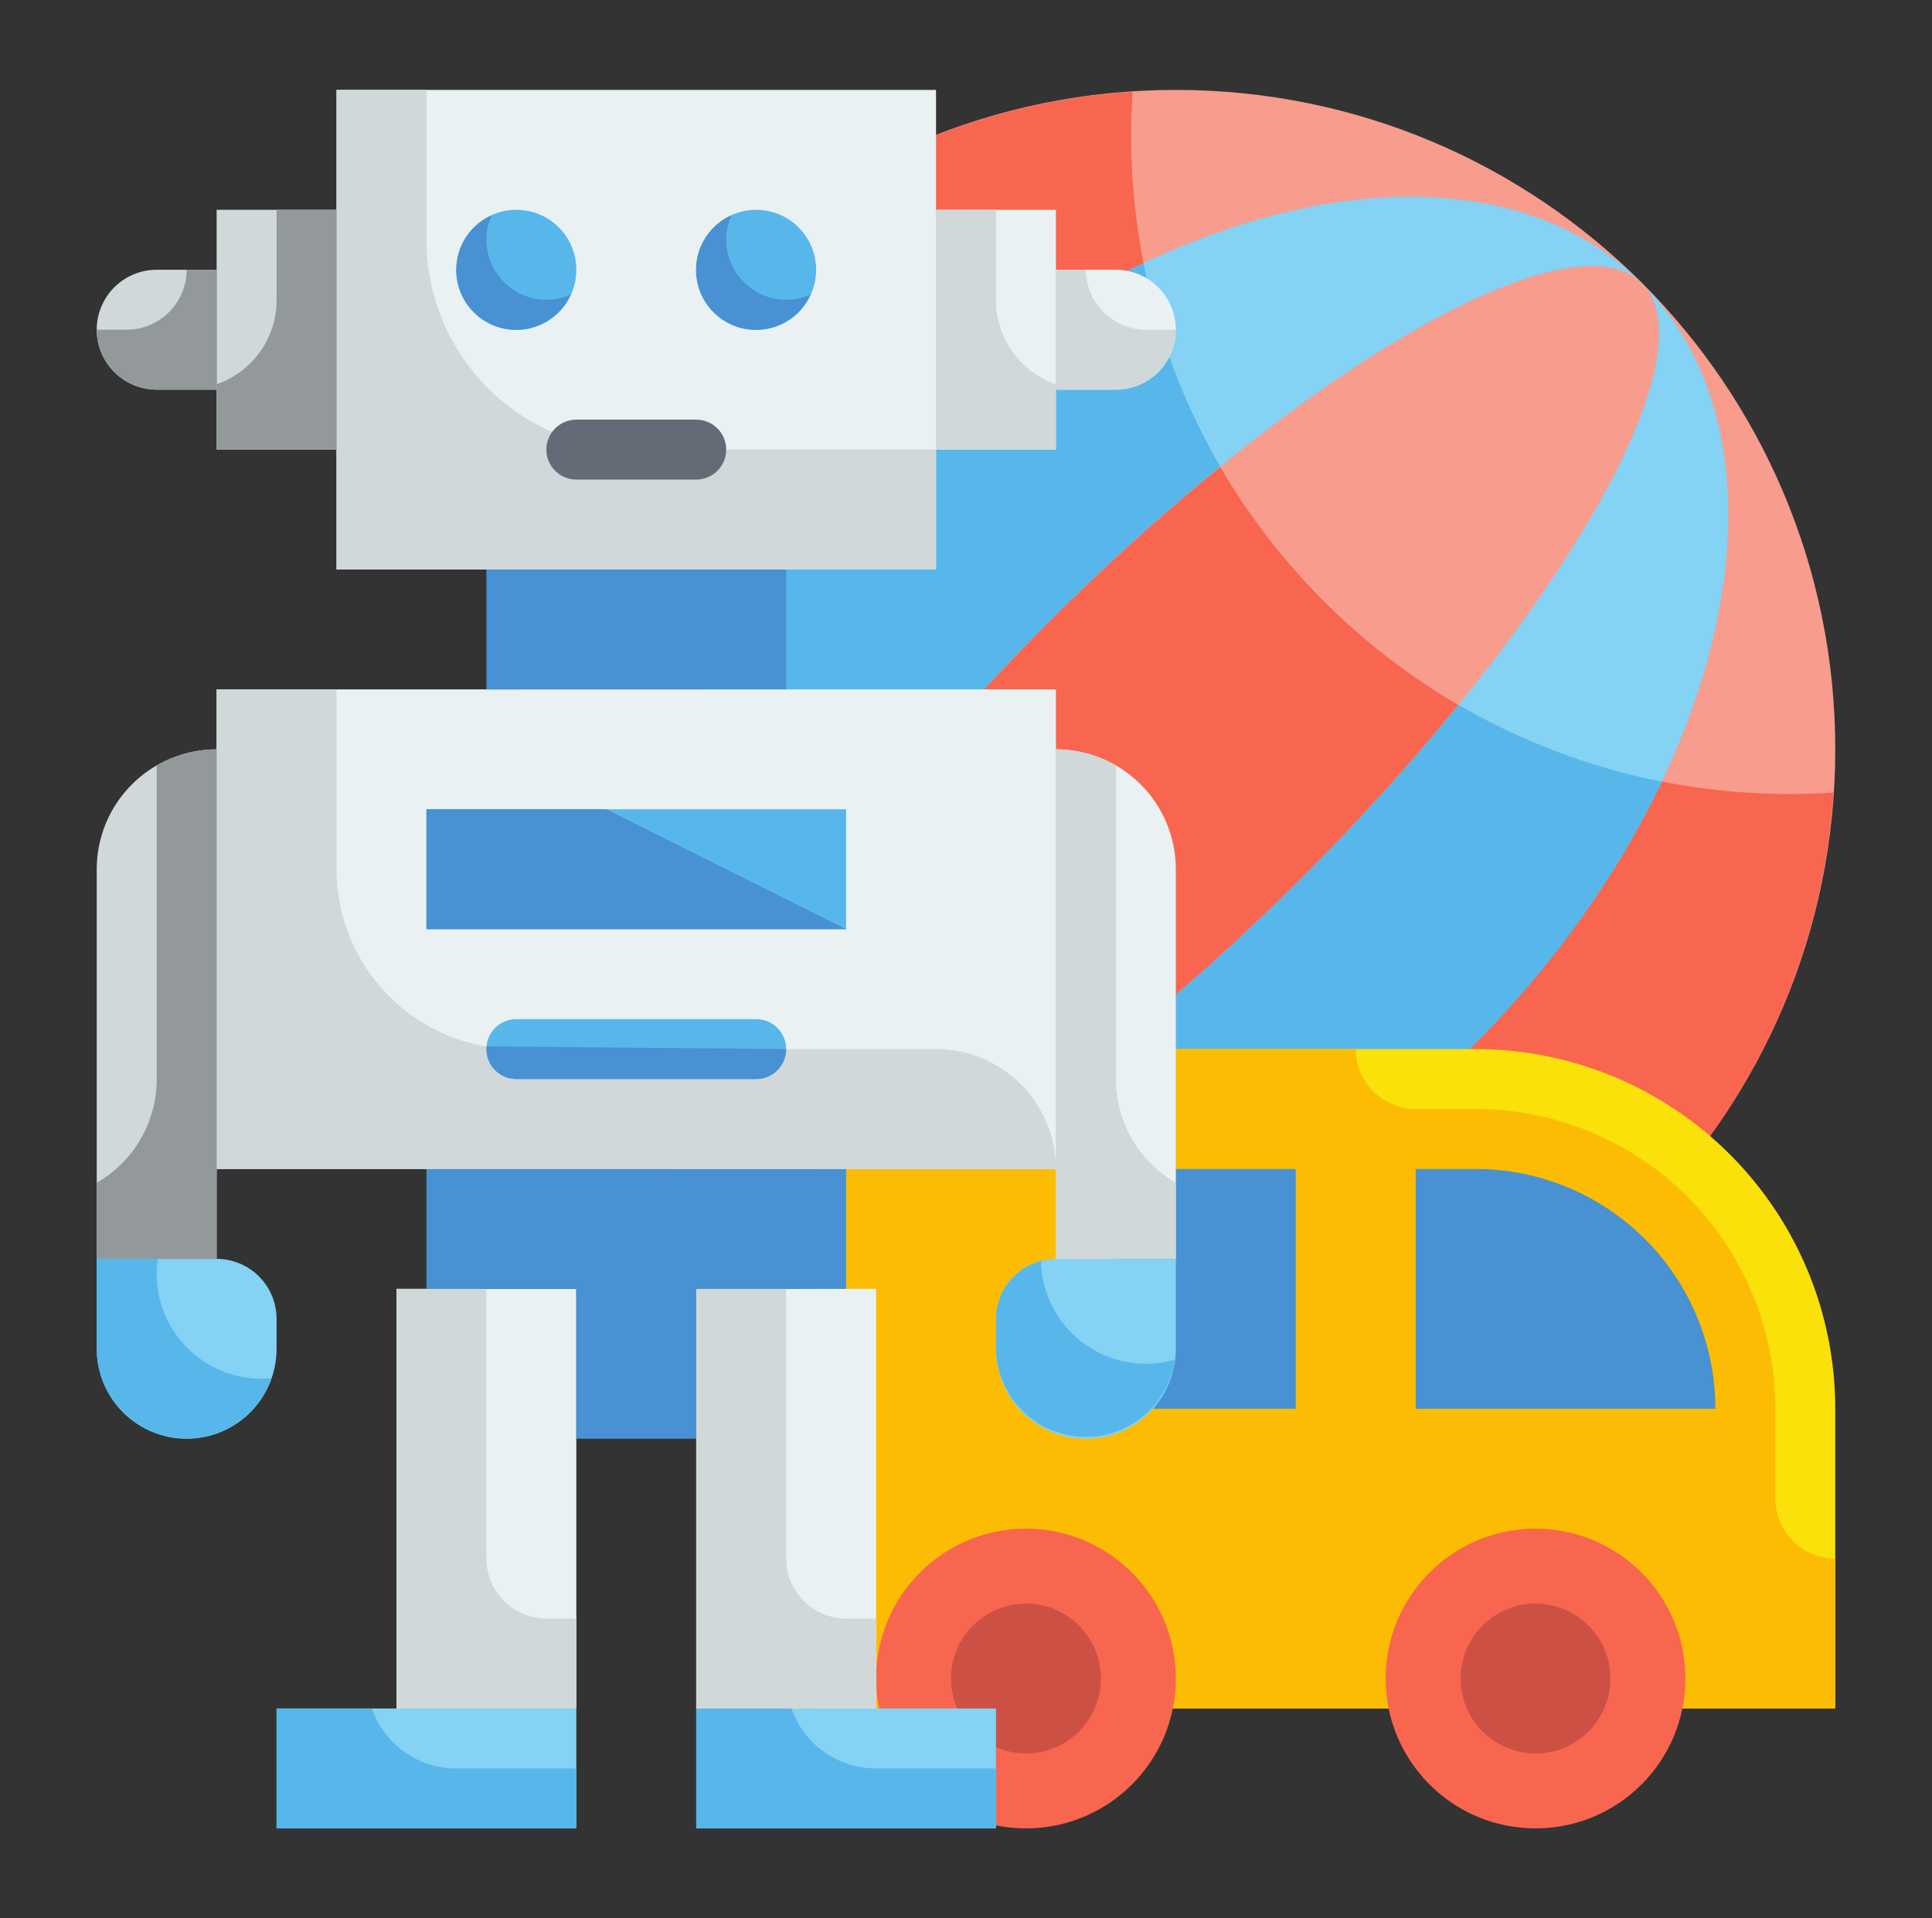 <svg width="142" height="141" viewBox="0 0 142 141" fill="none" xmlns="http://www.w3.org/2000/svg">
<rect x="0" y="0" width="142" height="141" fill="#333333" stroke="none"/>
<g clip-path="url(#clip0_22_2675)">
<path d="M86.422 103.547C113.19 103.547 134.891 81.847 134.891 55.078C134.891 28.31 113.19 6.609 86.422 6.609C59.653 6.609 37.953 28.31 37.953 55.078C37.953 81.847 59.653 103.547 86.422 103.547Z" fill="#F89C8D"/>
<path d="M134.758 58.251C134.156 67.553 130.885 76.484 125.337 83.975C119.789 91.466 112.199 97.198 103.476 100.486C94.753 103.773 85.267 104.475 76.155 102.509C67.043 100.543 58.691 95.992 52.099 89.4C45.508 82.809 40.957 74.457 38.991 65.345C37.025 56.233 37.727 46.747 41.014 38.024C44.302 29.301 50.034 21.711 57.525 16.163C65.016 10.614 73.947 7.344 83.249 6.742C82.785 13.626 83.799 20.529 86.224 26.989C88.648 33.449 92.427 39.316 97.306 44.194C102.185 49.073 108.051 52.852 114.511 55.276C120.97 57.701 127.874 58.715 134.758 58.251V58.251Z" fill="#F8664F"/>
<path d="M108.213 76.887C127.138 57.962 132.717 32.856 120.674 20.813C108.63 8.77 83.525 14.348 64.6 33.274C45.675 52.199 40.096 77.304 52.139 89.348C64.182 101.391 89.288 95.812 108.213 76.887Z" fill="#84D2F4"/>
<path d="M122.157 57.457C118.65 64.677 113.942 71.248 108.233 76.889C89.308 95.814 64.192 101.388 52.141 89.359C40.09 77.33 45.686 52.192 64.611 33.267C70.252 27.558 76.823 22.85 84.043 19.343C85.903 28.759 90.519 37.408 97.305 44.194C104.092 50.981 112.741 55.597 122.157 57.457V57.457Z" fill="#57B7EB"/>
<path d="M95.752 64.426C114.678 45.501 125.835 25.974 120.674 20.813C115.512 15.652 95.986 26.809 77.061 45.735C58.136 64.66 46.978 84.186 52.139 89.348C57.3 94.509 76.827 83.351 95.752 64.426Z" fill="#F89C8D"/>
<path d="M107.175 51.818C103.589 56.21 99.779 60.416 95.763 64.419C76.838 83.344 57.319 94.514 52.141 89.359C46.964 84.204 58.156 64.662 77.081 45.737C81.084 41.72 85.29 37.911 89.683 34.325C93.919 41.557 99.942 47.581 107.175 51.818V51.818Z" fill="#F8664F"/>
<path d="M59.984 77.109H108.453C115.465 77.109 122.189 79.895 127.147 84.853C132.105 89.811 134.891 96.535 134.891 103.547V125.578H59.984V77.109Z" fill="#F9E109"/>
<path d="M134.891 114.562V125.578H59.984V77.109H99.641C99.644 78.277 100.109 79.396 100.935 80.221C101.761 81.047 102.879 81.512 104.047 81.516H108.453C114.296 81.516 119.9 83.837 124.032 87.968C128.163 92.1 130.484 97.704 130.484 103.547V110.156C130.488 111.324 130.953 112.443 131.779 113.268C132.604 114.094 133.723 114.559 134.891 114.562Z" fill="#FCBC04"/>
<path d="M75.406 134.391C81.49 134.391 86.422 129.459 86.422 123.375C86.422 117.291 81.49 112.359 75.406 112.359C69.323 112.359 64.391 117.291 64.391 123.375C64.391 129.459 69.323 134.391 75.406 134.391Z" fill="#F8664F"/>
<path d="M112.859 134.391C118.943 134.391 123.875 129.459 123.875 123.375C123.875 117.291 118.943 112.359 112.859 112.359C106.776 112.359 101.844 117.291 101.844 123.375C101.844 129.459 106.776 134.391 112.859 134.391Z" fill="#F8664F"/>
<path d="M104.047 85.922H108.453C113.128 85.922 117.611 87.779 120.916 91.084C124.221 94.389 126.078 98.872 126.078 103.547H104.047V85.922Z" fill="#4891D3"/>
<path d="M82.016 85.922H95.234V103.547H82.016V85.922Z" fill="#4891D3"/>
<path d="M112.859 128.883C115.901 128.883 118.367 126.417 118.367 123.375C118.367 120.333 115.901 117.867 112.859 117.867C109.817 117.867 107.352 120.333 107.352 123.375C107.352 126.417 109.817 128.883 112.859 128.883Z" fill="#CC5144"/>
<path d="M75.406 128.883C78.448 128.883 80.914 126.417 80.914 123.375C80.914 120.333 78.448 117.867 75.406 117.867C72.364 117.867 69.898 120.333 69.898 123.375C69.898 126.417 72.364 128.883 75.406 128.883Z" fill="#CC5144"/>
<path d="M24.734 6.609H68.797V41.859H24.734V6.609Z" fill="#E9F1F2"/>
<path d="M15.922 50.672H77.609V85.922H15.922V50.672Z" fill="#E9F1F2"/>
<path d="M37.953 24.234C40.387 24.234 42.359 22.262 42.359 19.828C42.359 17.395 40.387 15.422 37.953 15.422C35.52 15.422 33.547 17.395 33.547 19.828C33.547 22.262 35.52 24.234 37.953 24.234Z" fill="#57B7EB"/>
<path d="M55.578 24.234C58.012 24.234 59.984 22.262 59.984 19.828C59.984 17.395 58.012 15.422 55.578 15.422C53.145 15.422 51.172 17.395 51.172 19.828C51.172 22.262 53.145 24.234 55.578 24.234Z" fill="#57B7EB"/>
<path d="M35.75 41.859H57.781V50.672H35.75V41.859Z" fill="#4891D3"/>
<path d="M51.172 94.734H64.391V125.578H51.172V94.734Z" fill="#E9F1F2"/>
<path d="M29.141 94.734H42.359V125.578H29.141V94.734Z" fill="#E9F1F2"/>
<path d="M51.172 125.578H73.203V134.391H51.172V125.578Z" fill="#84D2F4"/>
<path d="M20.328 125.578H42.359V134.391H20.328V125.578Z" fill="#84D2F4"/>
<path d="M31.344 85.922V94.734H42.359V105.75H51.172V94.734H62.188V85.922H31.344Z" fill="#4891D3"/>
<path d="M31.344 59.484H62.188V68.297H31.344V59.484Z" fill="#57B7EB"/>
<path d="M15.922 55.078V92.531H7.109V63.891C7.109 61.553 8.038 59.312 9.691 57.659C11.343 56.007 13.585 55.078 15.922 55.078V55.078Z" fill="#D0D8DA"/>
<path d="M77.609 55.078C79.947 55.078 82.188 56.007 83.841 57.659C85.493 59.312 86.422 61.553 86.422 63.891V92.531H77.609V55.078Z" fill="#E9F1F2"/>
<path d="M7.109 92.531H15.922C17.09 92.531 18.211 92.996 19.038 93.822C19.864 94.648 20.328 95.769 20.328 96.938V99.141C20.328 100.894 19.632 102.575 18.392 103.814C17.153 105.054 15.472 105.75 13.719 105.75C11.966 105.75 10.285 105.054 9.045 103.814C7.806 102.575 7.109 100.894 7.109 99.141V92.531Z" fill="#84D2F4"/>
<path d="M77.609 92.531H86.422V99.141C86.422 100.894 85.725 102.575 84.486 103.814C83.246 105.054 81.565 105.75 79.812 105.75C78.06 105.75 76.379 105.054 75.139 103.814C73.9 102.575 73.203 100.894 73.203 99.141V96.938C73.203 95.769 73.667 94.648 74.494 93.822C75.32 92.996 76.441 92.531 77.609 92.531Z" fill="#84D2F4"/>
<path d="M68.797 15.422H77.609V33.047H68.797V15.422Z" fill="#E9F1F2"/>
<path d="M15.922 15.422H24.734V33.047H15.922V15.422Z" fill="#D0D8DA"/>
<path d="M77.609 19.828H82.016C83.184 19.828 84.305 20.292 85.131 21.119C85.958 21.945 86.422 23.066 86.422 24.234C86.422 25.403 85.958 26.524 85.131 27.35C84.305 28.176 83.184 28.641 82.016 28.641H77.609V19.828Z" fill="#E9F1F2"/>
<path d="M11.516 19.828H15.922V28.641H11.516C10.347 28.641 9.226 28.176 8.4 27.35C7.574 26.524 7.109 25.403 7.109 24.234C7.109 23.066 7.574 21.945 8.4 21.119C9.226 20.292 10.347 19.828 11.516 19.828V19.828Z" fill="#D0D8DA"/>
<path d="M68.797 33.047V41.859H24.734V6.609H31.344V17.625C31.344 21.715 32.969 25.638 35.861 28.53C38.753 31.422 42.675 33.047 46.766 33.047H68.797Z" fill="#D0D8DA"/>
<path d="M77.609 28.244V33.047H68.797V15.422H73.203V22.031C73.197 23.397 73.618 24.731 74.408 25.845C75.198 26.96 76.318 27.799 77.609 28.244Z" fill="#D0D8DA"/>
<path d="M86.422 24.234C86.413 25.4 85.946 26.516 85.122 27.34C84.297 28.165 83.182 28.632 82.016 28.641H77.609V19.828H79.812C79.816 20.996 80.281 22.114 81.107 22.94C81.933 23.765 83.051 24.231 84.219 24.234H86.422Z" fill="#D0D8DA"/>
<path d="M15.922 28.244V33.047H24.734V15.422H20.328V22.031C20.335 23.397 19.913 24.731 19.123 25.845C18.333 26.96 17.213 27.799 15.922 28.244V28.244Z" fill="#93999A"/>
<path d="M7.109 24.234C7.118 25.4 7.585 26.516 8.409 27.34C9.234 28.165 10.35 28.632 11.516 28.641H15.922V19.828H13.719C13.715 20.996 13.25 22.114 12.424 22.94C11.599 23.765 10.48 24.231 9.312 24.234H7.109Z" fill="#93999A"/>
<path d="M59.588 21.635C59.297 22.288 58.852 22.861 58.291 23.304C57.729 23.747 57.069 24.047 56.366 24.177C55.663 24.308 54.938 24.265 54.255 24.053C53.572 23.841 52.951 23.466 52.446 22.96C51.94 22.455 51.565 21.834 51.353 21.151C51.141 20.468 51.099 19.744 51.229 19.041C51.36 18.338 51.659 17.677 52.102 17.116C52.545 16.554 53.118 16.109 53.772 15.819C53.506 16.383 53.37 17.001 53.375 17.625C53.379 18.793 53.844 19.911 54.669 20.737C55.495 21.562 56.614 22.028 57.781 22.031C58.406 22.036 59.023 21.901 59.588 21.635V21.635Z" fill="#4891D3"/>
<path d="M41.963 21.635C41.672 22.288 41.227 22.861 40.666 23.304C40.104 23.747 39.444 24.047 38.741 24.177C38.038 24.308 37.313 24.265 36.63 24.053C35.947 23.841 35.326 23.466 34.821 22.96C34.315 22.455 33.94 21.834 33.728 21.151C33.516 20.468 33.474 19.744 33.604 19.041C33.735 18.338 34.034 17.677 34.477 17.116C34.92 16.554 35.493 16.109 36.147 15.819C35.881 16.383 35.745 17.001 35.75 17.625C35.754 18.793 36.219 19.911 37.044 20.737C37.87 21.562 38.989 22.028 40.156 22.031C40.781 22.036 41.398 21.901 41.963 21.635V21.635Z" fill="#4891D3"/>
<path d="M77.609 85.922H15.922V50.672H24.734V63.891C24.734 67.397 26.127 70.759 28.606 73.238C31.085 75.717 34.447 77.109 37.953 77.109H68.797C71.134 77.109 73.376 78.038 75.028 79.691C76.681 81.343 77.609 83.585 77.609 85.922Z" fill="#D0D8DA"/>
<path d="M86.422 86.935V92.531H77.609V55.078C79.157 55.08 80.677 55.49 82.016 56.268V79.312C82.013 80.859 82.419 82.378 83.193 83.717C83.966 85.056 85.081 86.166 86.422 86.935V86.935Z" fill="#D0D8DA"/>
<path d="M7.109 86.935V92.531H15.922V55.078C14.374 55.08 12.854 55.49 11.516 56.268V79.312C11.518 80.859 11.113 82.378 10.339 83.717C9.565 85.056 8.451 86.166 7.109 86.935V86.935Z" fill="#93999A"/>
<path d="M86.356 99.934C86.124 101.579 85.28 103.076 83.994 104.128C82.707 105.179 81.072 105.708 79.413 105.608C77.755 105.508 76.195 104.787 75.044 103.588C73.893 102.39 73.236 100.802 73.203 99.141V96.938C73.206 95.963 73.532 95.017 74.13 94.248C74.728 93.478 75.564 92.929 76.508 92.685C76.548 94.704 77.378 96.626 78.82 98.038C80.262 99.451 82.2 100.243 84.219 100.242C84.942 100.242 85.662 100.138 86.356 99.934V99.934Z" fill="#57B7EB"/>
<path d="M19.954 101.3C19.437 102.769 18.418 104.008 17.077 104.799C15.736 105.59 14.159 105.883 12.623 105.625C11.087 105.366 9.692 104.574 8.684 103.388C7.675 102.202 7.117 100.698 7.109 99.141V92.531H11.604C11.541 92.895 11.511 93.264 11.516 93.633C11.516 95.678 12.328 97.639 13.774 99.085C15.22 100.531 17.181 101.344 19.227 101.344C19.469 101.344 19.711 101.322 19.954 101.3Z" fill="#57B7EB"/>
<path d="M73.203 129.984V134.391H51.172V125.578H58.178C58.623 126.87 59.462 127.989 60.576 128.779C61.691 129.57 63.025 129.991 64.391 129.984H73.203Z" fill="#57B7EB"/>
<path d="M42.359 129.984V134.391H20.328V125.578H27.334C27.78 126.87 28.618 127.989 29.733 128.779C30.847 129.57 32.181 129.991 33.547 129.984H42.359Z" fill="#57B7EB"/>
<path d="M64.391 118.969V125.578H51.172V94.734H57.781V114.562C57.785 115.73 58.25 116.849 59.076 117.674C59.901 118.5 61.02 118.965 62.188 118.969H64.391Z" fill="#D0D8DA"/>
<path d="M42.359 118.969V125.578H29.141V94.734H35.75V114.562C35.754 115.73 36.219 116.849 37.044 117.674C37.87 118.5 38.989 118.965 40.156 118.969H42.359Z" fill="#D0D8DA"/>
<path d="M62.188 68.297H31.344V59.484H44.562L62.188 68.297Z" fill="#4891D3"/>
<path d="M51.172 35.25H42.359C41.775 35.25 41.215 35.018 40.801 34.605C40.388 34.192 40.156 33.631 40.156 33.047C40.156 32.463 40.388 31.902 40.801 31.489C41.215 31.076 41.775 30.844 42.359 30.844H51.172C51.756 30.844 52.317 31.076 52.73 31.489C53.143 31.902 53.375 32.463 53.375 33.047C53.375 33.631 53.143 34.192 52.73 34.605C52.317 35.018 51.756 35.25 51.172 35.25Z" fill="#656B76"/>
<path d="M55.578 79.312H37.953C37.369 79.312 36.808 79.08 36.395 78.667C35.982 78.254 35.75 77.694 35.75 77.109C35.75 76.525 35.982 75.965 36.395 75.552C36.808 75.138 37.369 74.906 37.953 74.906H55.578C56.162 74.906 56.723 75.138 57.136 75.552C57.549 75.965 57.781 76.525 57.781 77.109C57.781 77.694 57.549 78.254 57.136 78.667C56.723 79.08 56.162 79.312 55.578 79.312Z" fill="#57B7EB"/>
<path d="M57.781 77.109C57.781 77.694 57.549 78.254 57.136 78.667C56.723 79.08 56.162 79.312 55.578 79.312H37.953C37.369 79.312 36.808 79.08 36.395 78.667C35.982 78.254 35.75 77.694 35.75 77.109C35.746 77.042 35.754 76.975 35.772 76.911L57.781 77.109Z" fill="#4891D3"/>
</g>
<defs>
<clipPath id="clip0_22_2675">
<rect width="141" height="141" fill="white" transform="translate(0.5)"/>
</clipPath>
</defs>
</svg>
